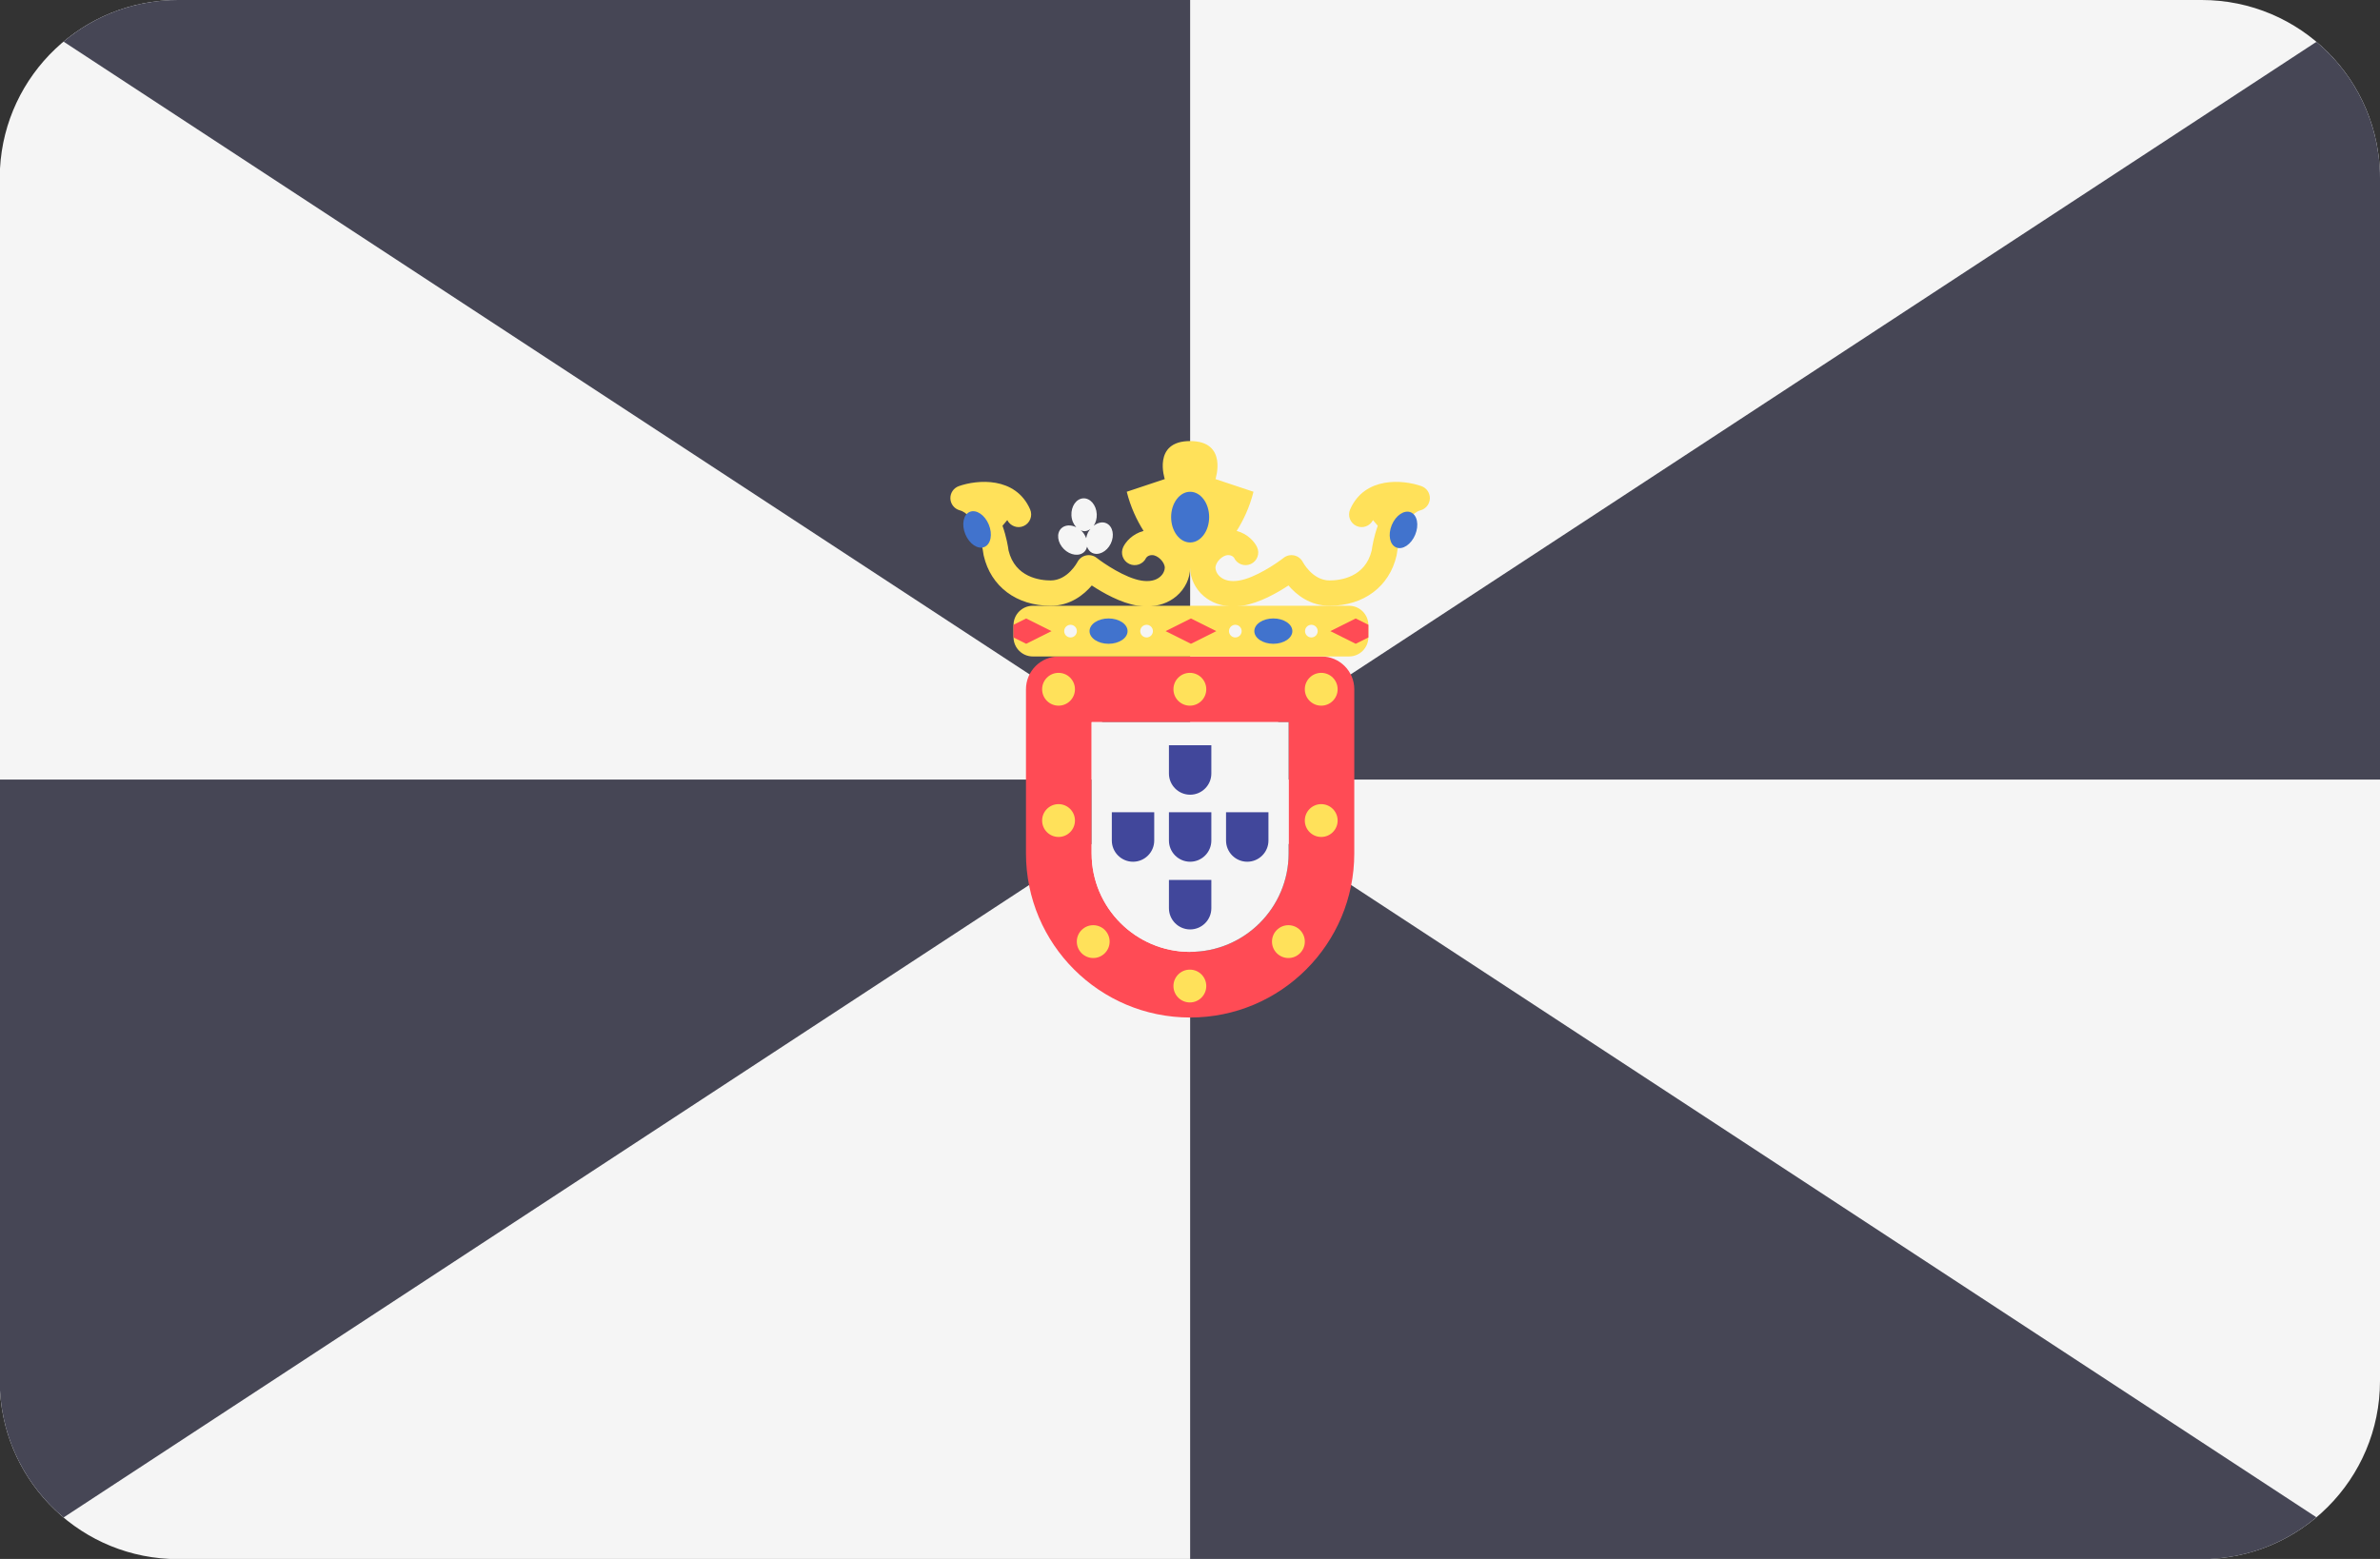 <?xml version="1.0" encoding="UTF-8" standalone="no"?>
<svg
   xmlns:dc="http://purl.org/dc/elements/1.1/"
   xmlns:cc="http://creativecommons.org/ns#"
   xmlns:rdf="http://www.w3.org/1999/02/22-rdf-syntax-ns#"
   xmlns:svg="http://www.w3.org/2000/svg"
   xmlns="http://www.w3.org/2000/svg"
   xmlns:sodipodi="http://sodipodi.sourceforge.net/DTD/sodipodi-0.dtd"
   xmlns:inkscape="http://www.inkscape.org/namespaces/inkscape"
   version="1.1"
   id="Layer_1"
   x="0px"
   y="0px"
   viewBox="0 0 512 335.45"
   xml:space="preserve"
   sodipodi:docname="ceuta.svg"
   width="512"
   height="335.45"
   inkscape:version="1.0.1 (c497b03c, 2020-09-10)"><rect x="0" y="0" width="512" height="335.45" fill="#333333" stroke="none"/><defs
   id="defs770" /><sodipodi:namedview
   pagecolor="#ffffff"
   bordercolor="#666666"
   borderopacity="1"
   objecttolerance="10"
   gridtolerance="10"
   guidetolerance="10"
   inkscape:pageopacity="0"
   inkscape:pageshadow="2"
   inkscape:window-width="1797"
   inkscape:window-height="983"
   id="namedview768"
   showgrid="false"
   inkscape:zoom="1.4182101"
   inkscape:cx="256"
   inkscape:cy="256"
   inkscape:window-x="0"
   inkscape:window-y="23"
   inkscape:window-maximized="0"
   inkscape:current-layer="Layer_1" />
<path
   style="fill:#f5f5f5"
   d="M 473.651,0 H 38.292 C 17.807,0 1.077,16.06 0,36.277 V 299.21 c 1.077,20.215 17.807,36.277 38.292,36.277 h 435.359 c 21.18,0 38.349,-17.169 38.349,-38.349 V 38.349 C 512,17.169 494.831,0 473.651,0 Z"
   id="path649" />
<g
   id="g659"
   transform="translate(0,-88.256)">
	<path
   style="fill:#464655"
   d="m 38.292,88.256 c -9.375,0 -17.961,3.368 -24.623,8.955 l 242.36,158.788 V 88.256 Z"
   id="path651" />
	<path
   style="fill:#464655"
   d="M 498.323,97.255 256.029,255.999 H 512 V 126.605 c 0,-11.78 -5.317,-22.316 -13.677,-29.35 z"
   id="path653" />
	<path
   style="fill:#464655"
   d="m 0,387.465 c 0.584,10.964 5.775,20.701 13.669,27.321 L 256.029,255.999 H 0 Z"
   id="path655" />
	<path
   style="fill:#464655"
   d="m 473.651,423.742 c 9.399,0 18.003,-3.387 24.673,-8.999 L 256.029,255.999 v 167.743 z"
   id="path657" />
</g>
<path
   style="fill:#ff4b55"
   d="m 277.217,155.383 v 28.251 c 0,11.684 -9.505,21.189 -21.189,21.189 -11.684,0 -21.189,-9.505 -21.189,-21.189 v -28.251 h 42.378 m 7.063,-14.126 h -56.503 c -3.901,0 -7.063,3.162 -7.063,7.063 v 35.314 c 0,19.503 15.811,35.314 35.314,35.314 19.503,0 35.314,-15.811 35.314,-35.314 V 148.32 c 0.001,-3.901 -3.161,-7.063 -7.062,-7.063 z"
   id="path661" />
<path
   style="fill:#f5f5f5"
   d="m 277.217,155.383 v 28.251 c 0,11.684 -9.505,21.189 -21.189,21.189 -11.684,0 -21.189,-9.505 -21.189,-21.189 v -28.251 h 42.378"
   id="path663" />
<g
   id="g681"
   transform="translate(0,-88.256)">
	<circle
   style="fill:#ffe15a"
   cx="227.72"
   cy="236.569"
   r="3.531"
   id="circle665" />
	<circle
   style="fill:#ffe15a"
   cx="284.23"
   cy="236.569"
   r="3.531"
   id="circle667" />
	<circle
   style="fill:#ffe15a"
   cx="227.72"
   cy="264.819"
   r="3.531"
   id="circle669" />
	<circle
   style="fill:#ffe15a"
   cx="284.23"
   cy="264.819"
   r="3.531"
   id="circle671" />
	<circle
   style="fill:#ffe15a"
   cx="255.97"
   cy="236.569"
   r="3.531"
   id="circle673" />
	<circle
   style="fill:#ffe15a"
   cx="255.97"
   cy="300.429"
   r="3.531"
   id="circle675" />
	<circle
   style="fill:#ffe15a"
   cx="277.17"
   cy="290.869"
   r="3.531"
   id="circle677" />
	<circle
   style="fill:#ffe15a"
   cx="235.18"
   cy="290.869"
   r="3.531"
   id="circle679" />
</g>
<g
   id="g693"
   transform="translate(0,-88.256)">
	<path
   style="fill:#41479b"
   d="m 260.591,263.038 v 6.082 c 0,2.515 -2.046,4.561 -4.561,4.561 -2.515,0 -4.561,-2.046 -4.561,-4.561 v -6.082 h 9.122"
   id="path683" />
	<path
   style="fill:#41479b"
   d="m 260.591,248.617 v 6.082 c 0,2.515 -2.046,4.561 -4.561,4.561 -2.515,0 -4.561,-2.046 -4.561,-4.561 v -6.082 h 9.122"
   id="path685" />
	<path
   style="fill:#41479b"
   d="m 260.591,277.605 v 6.082 c 0,2.515 -2.046,4.561 -4.561,4.561 -2.515,0 -4.561,-2.046 -4.561,-4.561 v -6.082 h 9.122"
   id="path687" />
	<path
   style="fill:#41479b"
   d="m 272.877,263.038 v 6.082 c 0,2.515 -2.046,4.561 -4.561,4.561 -2.515,0 -4.562,-2.046 -4.562,-4.561 v -6.082 h 9.123"
   id="path689" />
	<path
   style="fill:#41479b"
   d="m 248.304,263.038 v 6.082 c 0,2.515 -2.046,4.561 -4.561,4.561 -2.515,0 -4.561,-2.046 -4.561,-4.561 v -6.082 h 9.122"
   id="path691" />
</g>
<path
   style="fill:#ffe15a"
   d="m 290.22,141.257 h -68.032 c -2.294,0 -4.155,-1.861 -4.155,-4.155 v -2.597 c 0,-2.294 1.861,-4.155 4.155,-4.155 h 68.032 c 2.294,0 4.155,1.861 4.155,4.155 v 2.597 c 0,2.296 -1.861,4.155 -4.155,4.155 z"
   id="path695" />
<polygon
   style="fill:#ff4b55"
   points="256.203,226.786 261.657,224.061 256.203,221.335 250.75,224.061 "
   id="polygon697"
   transform="translate(0,-88.256)" />
<g
   id="g703"
   transform="translate(0,-88.256)">
	<ellipse
   style="fill:#4173cd"
   cx="273.93"
   cy="224.059"
   rx="4.09"
   ry="2.727"
   id="ellipse699" />
	<ellipse
   style="fill:#4173cd"
   cx="238.48"
   cy="224.059"
   rx="4.09"
   ry="2.727"
   id="ellipse701" />
</g>
<g
   id="g713"
   transform="translate(0,-88.256)">
	<circle
   style="fill:#f5f5f5"
   cx="265.75"
   cy="224.059"
   r="1.363"
   id="circle705" />
	<circle
   style="fill:#f5f5f5"
   cx="282.11"
   cy="224.059"
   r="1.363"
   id="circle707" />
	<circle
   style="fill:#f5f5f5"
   cx="246.66"
   cy="224.059"
   r="1.363"
   id="circle709" />
	<circle
   style="fill:#f5f5f5"
   cx="230.3"
   cy="224.059"
   r="1.363"
   id="circle711" />
</g>
<g
   id="g719"
   transform="translate(0,-88.256)">
	<polygon
   style="fill:#ff4b55"
   points="220.76,226.786 226.212,224.061 220.76,221.335 218.033,222.697 218.033,225.423 "
   id="polygon715" />
	<polygon
   style="fill:#ff4b55"
   points="291.648,221.335 286.195,224.061 291.648,226.786 294.375,225.423 294.375,222.697 "
   id="polygon717" />
</g>
<g
   id="g725"
   transform="translate(0,-88.256)">
	<path
   style="fill:#f5f5f5"
   d="m 238.059,200.872 c -0.87,-0.428 -1.904,-0.164 -2.774,0.509 0.447,-0.661 0.703,-1.543 0.654,-2.502 -0.099,-1.95 -1.399,-3.47 -2.902,-3.392 -1.504,0.076 -2.642,1.719 -2.544,3.669 0.053,1.036 0.457,1.928 1.038,2.546 -1.174,-0.573 -2.459,-0.518 -3.243,0.268 -1.065,1.064 -0.809,3.047 0.573,4.428 1.381,1.382 3.364,1.638 4.429,0.573 0.297,-0.297 0.468,-0.673 0.563,-1.081 0.217,0.571 0.552,1.065 1.083,1.326 1.351,0.665 3.145,-0.215 4.008,-1.967 0.861,-1.752 0.466,-3.711 -0.885,-4.377 z m -4.008,1.967 c -0.2,0.406 -0.317,0.822 -0.386,1.232 -0.203,-0.537 -0.489,-1.067 -0.949,-1.528 -0.079,-0.079 -0.175,-0.117 -0.259,-0.19 0.299,0.124 0.61,0.212 0.939,0.195 0.441,-0.023 0.833,-0.211 1.19,-0.47 -0.19,0.24 -0.39,0.468 -0.535,0.761 z"
   id="path721" />
	<path
   style="fill:#f5f5f5"
   d="m 273.115,205.249 c 0.863,1.751 2.657,2.632 4.008,1.967 0.531,-0.262 0.865,-0.757 1.083,-1.326 0.096,0.407 0.266,0.784 0.563,1.081 1.065,1.065 3.047,0.809 4.429,-0.573 1.381,-1.381 1.638,-3.364 0.573,-4.428 -0.786,-0.786 -2.069,-0.841 -3.243,-0.268 0.582,-0.618 0.985,-1.51 1.038,-2.546 0.099,-1.95 -1.04,-3.593 -2.544,-3.669 -1.504,-0.076 -2.803,1.442 -2.902,3.392 -0.049,0.96 0.207,1.841 0.654,2.502 -0.871,-0.673 -1.905,-0.937 -2.774,-0.509 -1.353,0.666 -1.748,2.625 -0.885,4.377 z m 4.357,-3.172 c 0.356,0.26 0.748,0.448 1.19,0.47 0.329,0.017 0.64,-0.072 0.939,-0.195 -0.083,0.072 -0.18,0.11 -0.259,0.19 -0.46,0.46 -0.746,0.991 -0.949,1.528 -0.068,-0.409 -0.185,-0.827 -0.386,-1.232 -0.144,-0.292 -0.345,-0.52 -0.535,-0.761 z"
   id="path723" />
</g>
<path
   style="fill:#ffe15a"
   d="m 305.789,104.607 c -3.928,-1.398 -12.189,-2.146 -15.334,4.993 -0.607,1.379 0.018,2.987 1.395,3.594 1.332,0.588 2.863,0.006 3.514,-1.281 l 1.027,1.217 c -0.86,2.416 -1.205,4.579 -1.302,5.323 -1.403,5.815 -6.801,6.446 -9.07,6.446 -3.659,0 -5.729,-3.922 -5.749,-3.962 -0.373,-0.722 -1.054,-1.246 -1.85,-1.419 -0.798,-0.173 -1.63,0.011 -2.269,0.511 -1.494,1.174 -6.141,4.346 -9.647,4.904 -1.691,0.271 -3.07,-0.011 -4.002,-0.809 -0.755,-0.644 -1.022,-1.453 -1.022,-1.951 0,-1.222 1.503,-2.727 2.727,-2.727 0.927,0 1.282,0.594 1.282,0.594 0.647,1.368 2.273,1.947 3.633,1.304 1.362,-0.647 1.942,-2.271 1.298,-3.632 -0.529,-1.118 -1.986,-2.843 -4.38,-3.467 1.454,-2.309 2.791,-5.114 3.621,-8.431 l -8.18,-2.727 c 0,0 2.727,-8.18 -5.453,-8.18 -8.18,0 -5.453,8.18 -5.453,8.18 l -8.18,2.727 c 0.83,3.317 2.165,6.124 3.62,8.431 -2.394,0.625 -3.851,2.35 -4.38,3.467 -0.644,1.361 -0.064,2.985 1.298,3.632 1.36,0.641 2.986,0.064 3.631,-1.299 0,0 0.359,-0.599 1.285,-0.599 1.224,0 2.727,1.504 2.727,2.727 0,0.498 -0.267,1.308 -1.022,1.951 -0.931,0.799 -2.311,1.081 -4.002,0.809 -3.507,-0.56 -8.154,-3.73 -9.647,-4.904 -0.639,-0.501 -1.471,-0.684 -2.269,-0.511 -0.795,0.173 -1.477,0.697 -1.85,1.419 -0.02,0.04 -2.089,3.962 -5.749,3.962 -2.269,0 -7.667,-0.631 -9.07,-6.446 -0.096,-0.744 -0.441,-2.906 -1.301,-5.323 l 1.027,-1.217 c 0.651,1.288 2.182,1.869 3.514,1.281 1.378,-0.607 2.002,-2.215 1.395,-3.594 -3.144,-7.138 -11.407,-6.39 -15.334,-4.993 -1.125,0.399 -1.86,1.483 -1.813,2.676 0.045,1.193 0.863,2.215 2.015,2.527 3.34,0.897 4.839,7.282 5.101,9.447 0.012,0.093 0.03,0.192 0.05,0.285 1.524,6.667 7.05,10.811 14.416,10.811 4.223,0 7.142,-2.391 8.837,-4.372 2.388,1.574 6.232,3.768 9.82,4.337 0.689,0.109 1.362,0.166 2.02,0.166 2.463,0 4.679,-0.759 6.38,-2.21 1.839,-1.568 2.936,-3.85 2.936,-6.099 0,2.25 1.097,4.531 2.935,6.099 1.699,1.451 3.917,2.21 6.38,2.21 0.658,0 1.331,-0.056 2.02,-0.166 3.588,-0.569 7.431,-2.763 9.82,-4.337 1.695,1.981 4.614,4.372 8.837,4.372 7.367,0 12.892,-4.143 14.416,-10.811 0.02,-0.093 0.038,-0.192 0.05,-0.285 0.26,-2.165 1.76,-8.549 5.1,-9.447 1.153,-0.311 1.97,-1.334 2.015,-2.527 0.045,-1.193 -0.69,-2.277 -1.814,-2.676 z"
   id="path727" />
<g
   id="g735"
   transform="translate(0,-88.256)">
	
		<ellipse
   transform="matrix(-0.924,0.383,-0.383,-0.924,481.917,308.545)"
   style="fill:#4173cd"
   cx="210.235"
   cy="202.259"
   rx="2.727"
   ry="4.09"
   id="ellipse729" />
	
		<ellipse
   transform="matrix(0.924,0.383,-0.383,0.924,100.508,-100.197)"
   style="fill:#4173cd"
   cx="301.818"
   cy="202.246"
   rx="2.727"
   ry="4.09"
   id="ellipse731" />
	<ellipse
   style="fill:#4173cd"
   cx="256.03"
   cy="199.529"
   rx="4.09"
   ry="5.453"
   id="ellipse733" />
</g>
<g
   id="g737">
</g>
<g
   id="g739">
</g>
<g
   id="g741">
</g>
<g
   id="g743">
</g>
<g
   id="g745">
</g>
<g
   id="g747">
</g>
<g
   id="g749">
</g>
<g
   id="g751">
</g>
<g
   id="g753">
</g>
<g
   id="g755">
</g>
<g
   id="g757">
</g>
<g
   id="g759">
</g>
<g
   id="g761">
</g>
<g
   id="g763">
</g>
<g
   id="g765">
</g>
</svg>
